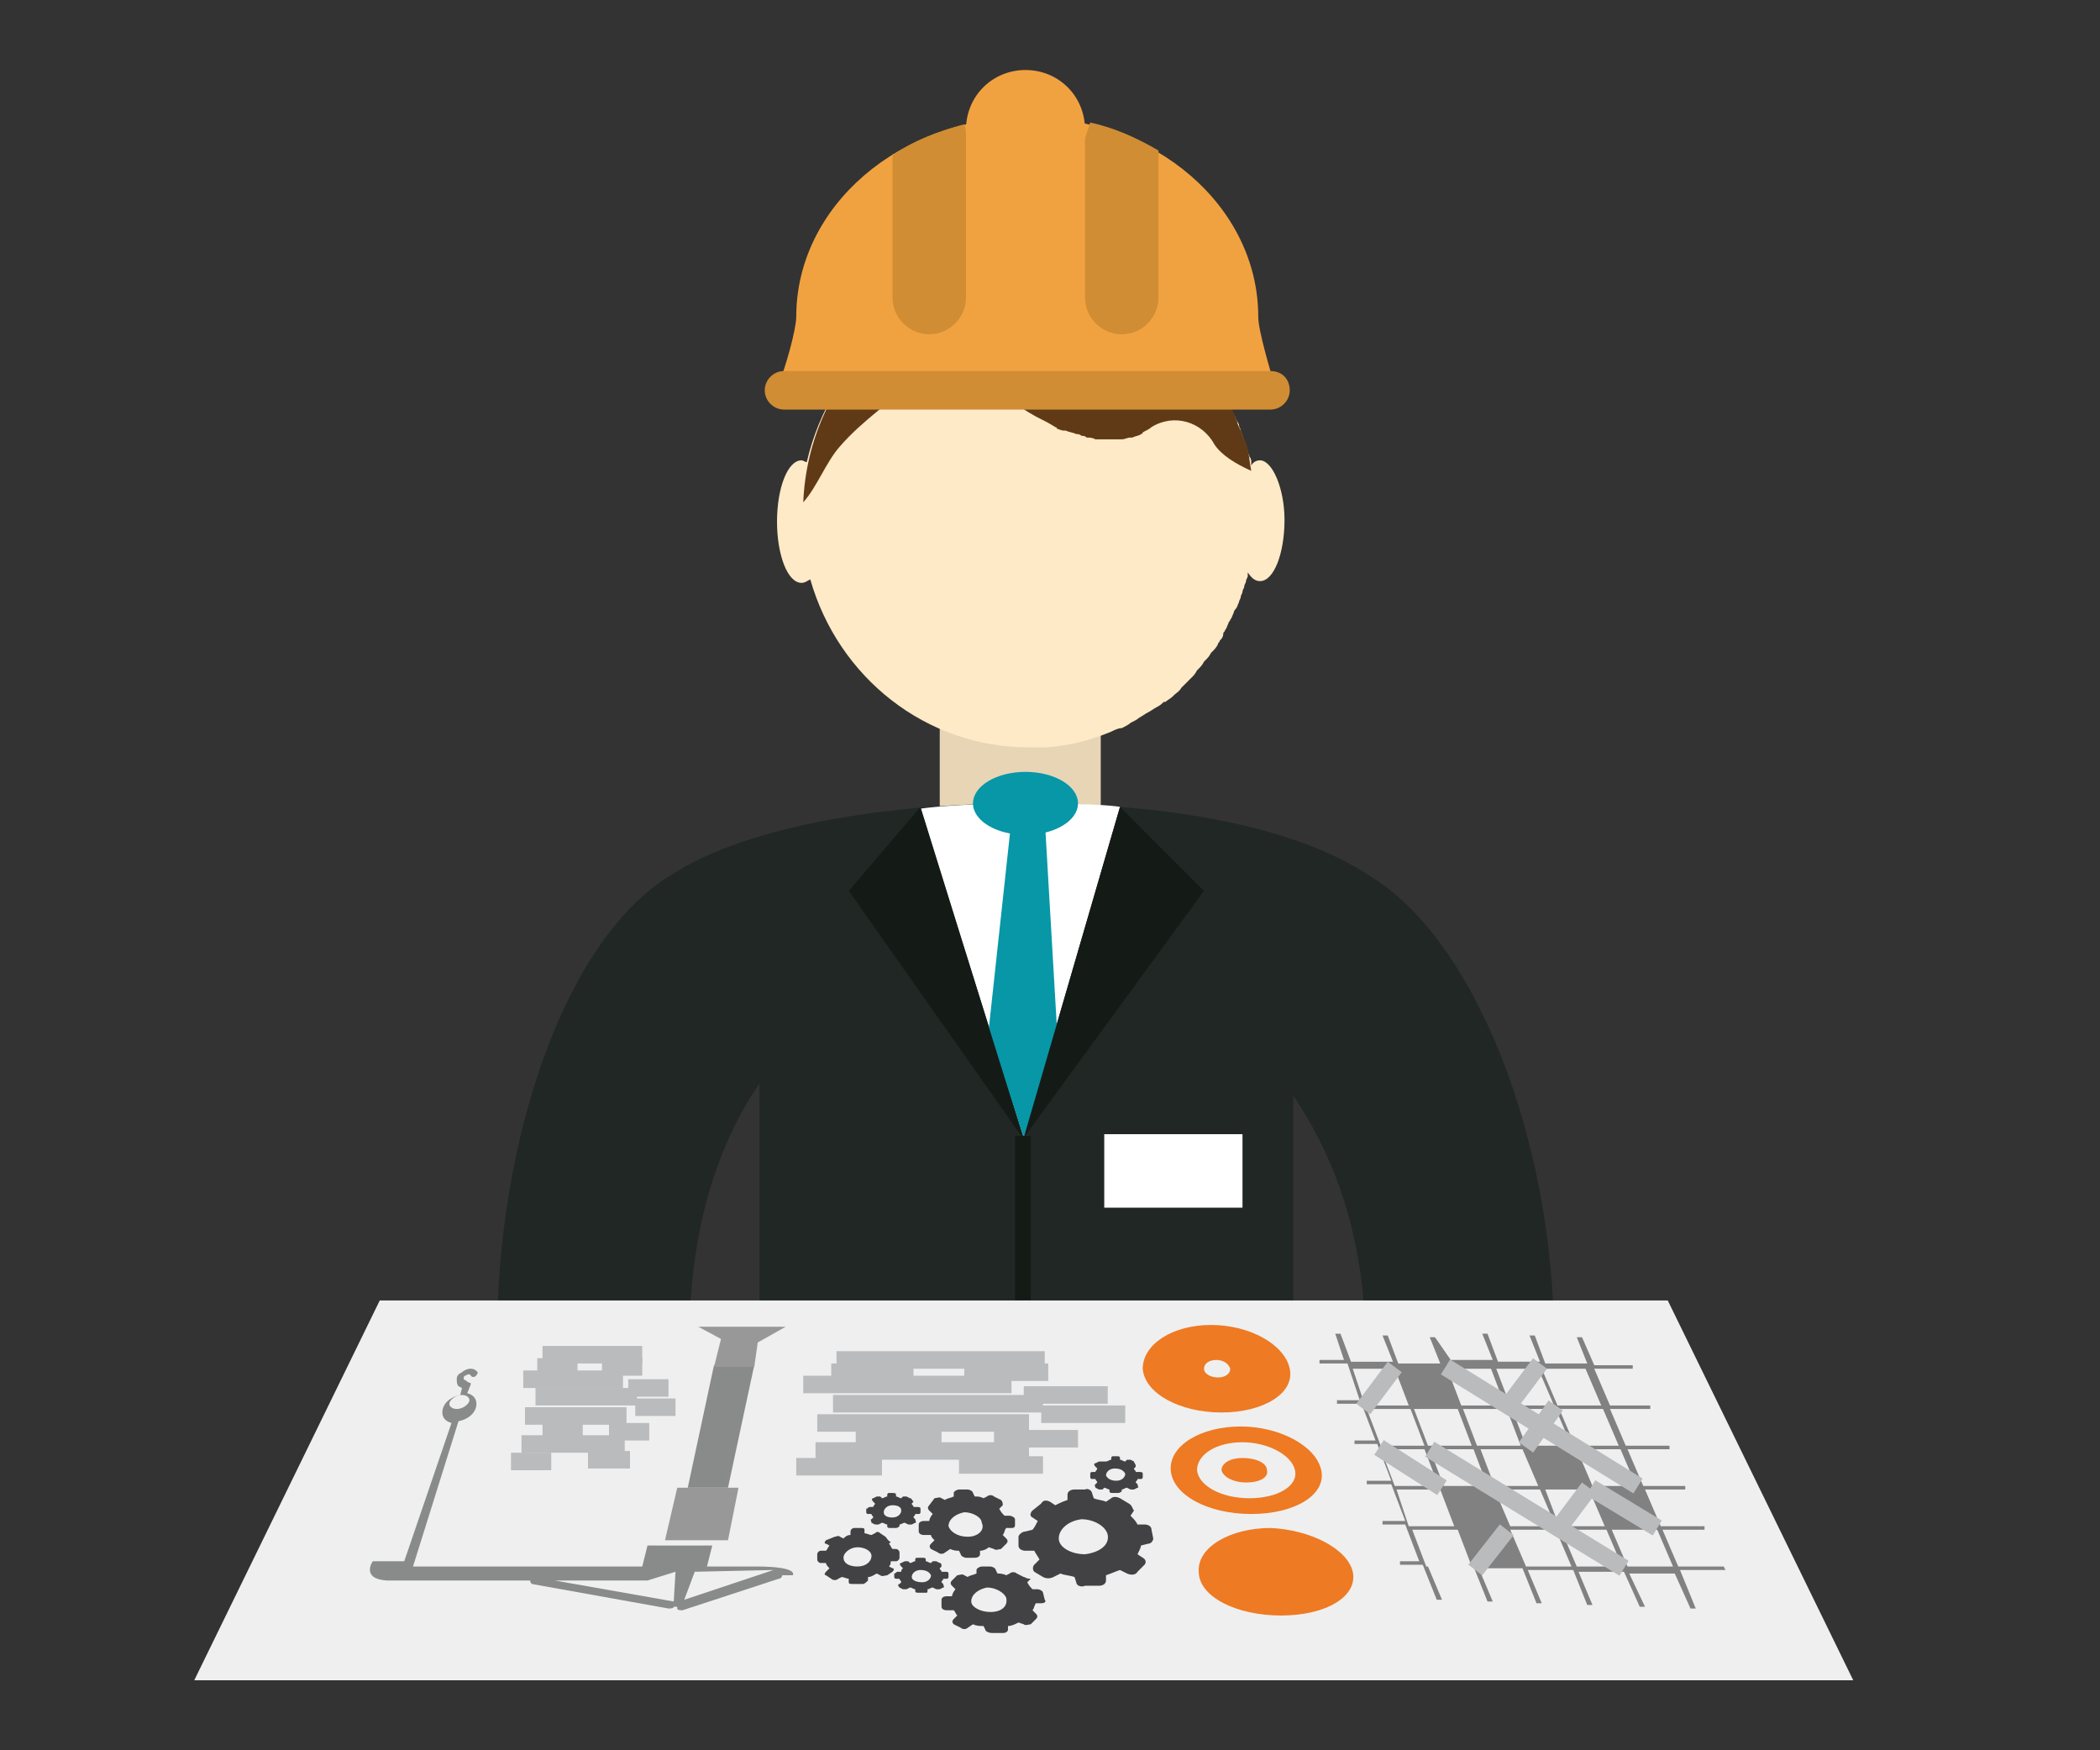 <?xml version="1.0" encoding="utf-8"?>
<!-- Generator: Adobe Illustrator 18.1.1, SVG Export Plug-In . SVG Version: 6.00 Build 0)  -->
<svg version="1.1" id="Layer_1" xmlns="http://www.w3.org/2000/svg" xmlns:xlink="http://www.w3.org/1999/xlink" x="0px" y="0px"
	 viewBox="0 0 120 100" enable-background="new 0 0 120 100" xml:space="preserve">
<rect x="0" y="0" width="120" height="100" fill="#333333" stroke="none"/>
<g>
	<g>
		<rect x="53.7" y="37.7" fill-rule="evenodd" clip-rule="evenodd" fill="#E7D5B6" width="9.2" height="9.4"/>
		<path fill-rule="evenodd" clip-rule="evenodd" fill="#FEEAC7" d="M72,26.3c-0.2,0-0.4,0.1-0.5,0.3c0-0.1,0-0.1,0-0.2
			c0-0.1,0-0.2-0.1-0.3c0-0.1-0.1-0.2-0.1-0.3c0-0.1-0.1-0.2-0.1-0.3c0-0.1-0.1-0.2-0.1-0.3c0-0.1-0.1-0.2-0.1-0.3
			c0-0.1-0.1-0.2-0.1-0.3c0-0.1-0.1-0.2-0.1-0.3c0-0.1-0.1-0.2-0.2-0.4c0-0.1-0.1-0.2-0.1-0.2c-0.1-0.1-0.1-0.2-0.2-0.4
			c0-0.1-0.1-0.1-0.1-0.2c-0.1-0.1-0.1-0.2-0.2-0.4c0-0.1-0.1-0.1-0.1-0.2c-0.1-0.1-0.2-0.2-0.2-0.4c0-0.1-0.1-0.1-0.1-0.2
			c-0.1-0.1-0.2-0.2-0.3-0.4c0,0-0.1-0.1-0.1-0.1c-0.1-0.1-0.2-0.2-0.3-0.4c0,0-0.1-0.1-0.1-0.1c-0.1-0.1-0.2-0.2-0.3-0.4
			c0,0-0.1-0.1-0.1-0.1c-0.1-0.1-0.2-0.2-0.3-0.4c0,0-0.1-0.1-0.1-0.1c-0.1-0.1-0.2-0.2-0.4-0.4c0,0-0.1,0-0.1-0.1
			c-0.1-0.1-0.3-0.2-0.4-0.4c0,0,0,0-0.1-0.1c-0.1-0.1-0.3-0.2-0.4-0.3c0,0,0,0-0.1,0c-0.1-0.1-0.3-0.2-0.4-0.3c0,0,0,0,0,0
			c-0.2-0.1-0.3-0.2-0.5-0.3c0,0,0,0,0,0c-0.2-0.1-0.3-0.2-0.5-0.3c0,0,0,0,0,0c-0.2-0.1-0.3-0.2-0.5-0.3c0,0,0,0,0,0
			c-0.2-0.1-0.4-0.2-0.5-0.3c0,0,0,0,0,0c-0.2-0.1-0.4-0.2-0.6-0.2c0,0,0,0,0,0c-1.2-0.5-2.4-0.8-3.7-0.9c0,0,0,0,0,0
			c-0.2,0-0.4,0-0.6,0c0,0,0,0,0,0c-0.1,0-0.2,0-0.4,0c-6.2,0-11.3,4.4-12.7,10.4c-0.1,0-0.2-0.1-0.3-0.1c-0.8,0-1.4,1.6-1.4,3.5
			c0,1.9,0.6,3.5,1.4,3.5c0.2,0,0.3-0.1,0.5-0.2c1.6,5.6,6.6,9.6,12.5,9.6c0.1,0,0.2,0,0.4,0c0,0,0,0,0,0c0.2,0,0.4,0,0.6,0
			c0,0,0,0,0,0c1.3-0.1,2.5-0.4,3.7-0.9c0,0,0,0,0,0c0.2-0.1,0.4-0.2,0.6-0.2c0,0,0,0,0,0c0.2-0.1,0.4-0.2,0.5-0.3c0,0,0,0,0,0
			c0.2-0.1,0.4-0.2,0.5-0.3c0,0,0,0,0,0c0.2-0.1,0.3-0.2,0.5-0.3c0,0,0,0,0,0c0.2-0.1,0.3-0.2,0.5-0.3c0,0,0,0,0,0
			c0.2-0.1,0.3-0.2,0.4-0.3c0,0,0,0,0.1,0c0.1-0.1,0.3-0.2,0.4-0.3c0,0,0,0,0.1-0.1c0.1-0.1,0.3-0.2,0.4-0.4c0,0,0.1-0.1,0.1-0.1
			c0.1-0.1,0.2-0.2,0.4-0.4c0,0,0.1-0.1,0.1-0.1c0.1-0.1,0.2-0.2,0.3-0.4c0,0,0.1-0.1,0.1-0.1c0.1-0.1,0.2-0.2,0.3-0.4
			c0,0,0.1-0.1,0.1-0.1c0.1-0.1,0.2-0.2,0.3-0.4c0,0,0.1-0.1,0.1-0.1c0.1-0.1,0.2-0.2,0.3-0.4c0-0.1,0.1-0.1,0.1-0.2
			c0.1-0.1,0.2-0.2,0.2-0.4c0-0.1,0.1-0.1,0.1-0.2c0.1-0.1,0.1-0.2,0.2-0.4c0-0.1,0.1-0.1,0.1-0.2c0.1-0.1,0.1-0.2,0.2-0.4
			c0-0.1,0.1-0.2,0.1-0.2c0.1-0.1,0.1-0.2,0.2-0.4c0-0.1,0.1-0.2,0.1-0.3c0-0.1,0.1-0.2,0.1-0.3c0-0.1,0.1-0.2,0.1-0.3
			c0-0.1,0.1-0.2,0.1-0.3c0-0.1,0.1-0.2,0.1-0.3c0,0,0-0.1,0-0.2c0.2,0.3,0.4,0.5,0.7,0.5c0.8,0,1.4-1.6,1.4-3.5
			C73.4,27.9,72.7,26.3,72,26.3z"/>
		<path fill-rule="evenodd" clip-rule="evenodd" fill="#212725" d="M88.8,76.6c0-11.4-4.5-23-10.6-26.6c-3.6-2.4-10.2-4.1-19.6-4.1
			c-9.4,0-16.5,1.7-20.1,4c-6.2,3.6-10.1,15.2-10.1,26.6v3.2h11v-3.2c0-7.6,2.4-12.3,4-14.6v17.8h30.5V62.6c1.7,2.5,4.1,7.1,4.1,14
			v3.2h11V76.6z"/>
		<path fill-rule="evenodd" clip-rule="evenodd" fill="#603A17" d="M71.3,25.7c0-0.2-0.1-0.3-0.1-0.4C71,25,71,24.8,70.9,24.6
			c-0.1-0.2-0.2-0.4-0.2-0.5c-0.1-0.2-0.1-0.3-0.2-0.5c-0.1-0.2-0.2-0.4-0.3-0.6c-0.1-0.1-0.1-0.3-0.2-0.4c-0.1-0.2-0.3-0.4-0.4-0.7
			c-0.1-0.1-0.1-0.2-0.2-0.3c-0.2-0.2-0.3-0.5-0.5-0.7c0-0.1-0.1-0.1-0.1-0.2c-0.2-0.2-0.4-0.5-0.6-0.7c0,0-0.1-0.1-0.1-0.1
			c-0.2-0.2-0.5-0.5-0.7-0.7c0,0,0,0-0.1-0.1c-0.3-0.2-0.5-0.5-0.8-0.7c0,0,0,0,0,0c-2.1-1.6-4.8-2.5-7.6-2.5c-7,0-12.7,5.7-13,12.8
			c0.8-0.9,1.3-2.3,2.1-3.2c1.3-1.5,3-2.6,4.5-4c1-0.9,2.8-1.1,3.8,0c0.8,0.9,1.8,1.7,2.9,2.3l0,0c0,0,0,0,0,0
			c0.4,0.2,0.8,0.4,1.1,0.6c0,0,0.1,0,0.1,0.1c0.1,0,0.2,0.1,0.4,0.1c0,0,0,0,0.1,0c0.2,0.1,0.4,0.1,0.6,0.2c0.1,0,0.2,0,0.3,0.1
			c0.1,0,0.2,0,0.3,0.1c0.2,0,0.3,0,0.5,0.1c0.1,0,0.1,0,0.2,0c0.1,0,0.3,0,0.4,0c0.1,0,0.1,0,0.2,0c0.2,0,0.4,0,0.5,0
			c0.1,0,0.1,0,0.2,0c0.2,0,0.3-0.1,0.5-0.1c0,0,0,0,0.1,0c0.2-0.1,0.4-0.1,0.5-0.2c0,0,0.1,0,0.1-0.1c0.2-0.1,0.4-0.2,0.5-0.3
			c1.3-0.8,2.9-0.3,3.6,1c0.4,0.6,1.2,1.1,2.1,1.5C71.4,26.4,71.4,26.1,71.3,25.7z"/>
		<g>
			<g>
				<path fill-rule="evenodd" clip-rule="evenodd" fill="#F1A240" d="M72.9,22.2c0-0.1,0-0.2-0.1-0.3c-0.2-0.7-0.9-3-0.9-3.8
					c0-6.3-5.9-11.4-13.2-11.4c-7.3,0-13.2,5.1-13.2,11.4c0,0.7-0.6,2.9-1.1,4.1H72.9z"/>
				<path fill-rule="evenodd" clip-rule="evenodd" fill="#F1A240" d="M58.6,10.8c1.9,0,3.4-1.5,3.4-3.4C62,5.5,60.5,4,58.6,4
					c-1.9,0-3.4,1.5-3.4,3.4C55.2,9.3,56.8,10.8,58.6,10.8z"/>
				<g>
					<g>
						<g>
							<path fill-rule="evenodd" clip-rule="evenodd" fill="#D08D34" d="M51.1,8.8c1.2-0.8,2.5-1.3,4-1.7c0.1,0.2,0.1,0.5,0.1,0.8
								V17c0,1.1-0.9,2.1-2.1,2.1l0,0c-1.1,0-2.1-0.9-2.1-2.1V8.8z"/>
						</g>
						<g>
							<path fill-rule="evenodd" clip-rule="evenodd" fill="#D08D34" d="M62.3,7c1.4,0.3,2.7,0.9,3.9,1.6V17c0,1.1-0.9,2.1-2.1,2.1
								l0,0c-1.1,0-2.1-0.9-2.1-2.1V7.9C62.1,7.6,62.2,7.3,62.3,7z"/>
						</g>
					</g>
				</g>
			</g>
			<path fill-rule="evenodd" clip-rule="evenodd" fill="#D08D34" d="M73.7,22.3c0,0.6-0.5,1.1-1.1,1.1H44.8c-0.6,0-1.1-0.5-1.1-1.1
				l0,0c0-0.6,0.5-1.1,1.1-1.1h27.8C73.3,21.2,73.7,21.7,73.7,22.3L73.7,22.3z"/>
		</g>
		<path fill="#E7D5B6" d="M59,45.9"/>
		<path fill-rule="evenodd" clip-rule="evenodd" fill="#FFFFFF" d="M52.6,46.2L58.5,65L64,46.1c0,0-0.9-0.2-5.2-0.2
			S52.6,46.2,52.6,46.2z"/>
		<ellipse fill-rule="evenodd" clip-rule="evenodd" fill="#0797A7" cx="58.6" cy="45.9" rx="3" ry="1.8"/>
		<polygon fill-rule="evenodd" clip-rule="evenodd" fill="#0797A7" points="57.8,46.8 56.5,58.8 58.5,65 60.4,58.8 59.7,46.8 		"/>
		<rect x="63.1" y="64.8" fill-rule="evenodd" clip-rule="evenodd" fill="#FFFFFF" width="7.9" height="4.2"/>
		<polygon fill-rule="evenodd" clip-rule="evenodd" fill="#141B17" points="64,46.1 68.8,50.9 58.5,65 		"/>
		<polygon fill-rule="evenodd" clip-rule="evenodd" fill="#141B17" points="52.6,46.1 48.5,50.9 58.5,65.1 		"/>
		<rect x="58" y="64.9" fill-rule="evenodd" clip-rule="evenodd" fill="#141B17" width="0.9" height="14.9"/>
	</g>
	<g>
		<g>
			<polygon fill="#EFEFEF" points="105.9,96 11.1,96 21.7,74.3 95.3,74.3 			"/>
		</g>
		<g opacity="0.5">
			<g>
				<path fill="#212725" d="M23.1,89.2h-1.8c0,0-0.7,1,0.8,1.1h8.2c0,0.1,0,0.1,0.1,0.2l7.8,1.4c0.1,0,0.3,0,0.3-0.1c0,0,0,0,0,0
					h0.2c0,0,0,0.1,0,0.1c0,0.1,0.2,0.1,0.3,0.1l5.5-1.8c0.1,0,0.2-0.1,0.2-0.2l0.6,0c0,0,0.4-0.5-2.1-0.5h-2.8l0.3-1.2h-3.7
					l-0.3,1.2H23.6l2.6-8.3c0,0,0,0,0,0c0.5-0.1,0.9-0.4,1-0.8c0.1-0.4-0.1-0.7-0.5-0.8l0.2-0.5c0-0.1,0-0.1-0.1-0.1l-0.3-0.2
					c0,0,0-0.1,0-0.1c0-0.1,0.1-0.1,0.1-0.1c0.1-0.1,0.3-0.1,0.3,0c0.1,0.1,0.2,0.1,0.3,0c0.1-0.1,0.1-0.2,0.1-0.2
					c-0.1-0.1-0.2-0.2-0.4-0.2c-0.2,0-0.4,0.1-0.5,0.2c-0.2,0.1-0.3,0.2-0.3,0.4c0,0.1,0,0.3,0.1,0.4c0,0,0,0,0,0l0.2,0.1l-0.1,0.4
					c-0.5,0.1-0.9,0.4-1,0.8c-0.1,0.4,0.1,0.7,0.5,0.8c0,0,0,0,0,0L23.1,89.2L23.1,89.2z M39.7,89.8l4.5-0.1l-5.1,1.7L39.7,89.8z
					 M37,90.3l1.6-0.5l-0.1,1.7l-6.8-1.2H37L37,90.3z M25.7,80.1c0.1-0.2,0.4-0.4,0.7-0.4c0.3,0,0.5,0.2,0.4,0.4
					c-0.1,0.2-0.4,0.4-0.7,0.4C25.8,80.5,25.6,80.3,25.7,80.1z"/>
			</g>
			<polygon fill="#424143" points="41.6,88 38,88 38.7,85 42.2,85 			"/>
			<g>
				<polygon fill="#212725" points="41.6,85 39.3,85 40.8,78 43.1,78 				"/>
			</g>
			<polygon fill="#424143" points="39.9,75.8 41.2,76.5 40.8,78.1 43.1,78.1 43.3,76.7 44.9,75.8 			"/>
		</g>
		<path fill="#818182" d="M98.5,89.5h-2.6l-0.9-2.1h2.4l0-0.2h-2.5l-0.9-2.1h2.3l0-0.2h-2.4l-0.9-2.1h2.4l0-0.2h-2.5l-0.9-2.1h2.3
			l0-0.2h-2.3l-0.9-2.1h2.2l0-0.2h-2.2l-0.7-1.6l-0.3,0l0.6,1.5h-2.4l-0.6-1.6l-0.3,0l0.6,1.5h-2.4l-0.6-1.6l-0.3,0l0.6,1.5h-2.4
			L82,76.4l-0.3,0l0.6,1.5h-2.4l-0.6-1.6l-0.3,0l0.6,1.5h-2.4l-0.6-1.6l-0.3,0l0.5,1.5h-1.4l0,0.2H77l0.7,2.1h-1.3l0,0.2h1.4
			l0.8,2.1h-1.2l0,0.2h1.3l0.8,2.1h-1.4l0,0.2h1.4l0.8,2.1H79l0,0.2h1.3l0.8,2.1H80l0,0.2h1.3l0.8,2l0.3,0l-0.8-1.9h2.6l0.8,2l0.3,0
			l-0.8-1.9H87l0.8,2l0.3,0l-0.8-1.9h2.6l0.8,2l0.3,0l-0.8-1.9h2.6l0.9,2l0.3,0l-0.9-1.9h2.6l0.9,2l0.3,0L96,89.7h2.6L98.5,89.5z
			 M87.9,84.9h-2.5l-0.8-2.1H87L87.9,84.9z M87.2,82.6l-0.8-2.1h2.5l0.9,2.1H87.2z M86.9,82.6h-2.5l-0.8-2.1h2.5L86.9,82.6z
			 M84.1,82.6h-2.5l-0.8-2.1h2.5L84.1,82.6z M84.2,82.8l0.8,2.1h-2.5l-0.8-2.1H84.2z M85.4,85.1H88l0.9,2.1h-2.6L85.4,85.1z
			 M88.3,85.1h2.5l0.9,2.1h-2.6L88.3,85.1z M93.5,84.9H91l-0.9-2.1h2.5L93.5,84.9z M92.5,82.6H90l-0.9-2.1h2.5L92.5,82.6z
			 M90.6,78.2l0.9,2.1H89l-0.9-2.1H90.6z M87.9,78.2l0.9,2.1h-2.5l-0.8-2.1H87.9z M85.2,78.2l0.8,2.1h-2.5l-0.8-2.1H85.2z
			 M77.3,78.2h2.4l0.8,2.1H78L77.3,78.2z M78.1,80.5h2.5l0.8,2.1h-2.5L78.1,80.5z M78.9,82.8h2.5l0.8,2.1h-2.5L78.9,82.8z
			 M79.8,85.1h2.5l0.8,2.1h-2.6L79.8,85.1z M81.5,89.5l-0.8-2.1h2.6l0.8,2.1H81.5z M87.2,89.5l-0.9-2.1h2.6l0.9,2.1H87.2z
			 M90.1,89.5l-0.9-2.1h2.6l0.9,2.1H90.1z M93,89.5l-0.9-2.1h2.6l0.9,2.1H93z"/>
		<path fill="#EE7A23" d="M73.7,78.2c0.3,1.4-1.5,2.5-3.9,2.5c-2.4,0-4.4-1.1-4.5-2.5c0-1.4,1.7-2.5,3.9-2.5
			C71.4,75.7,73.4,76.8,73.7,78.2z"/>
		<path fill="#EE7A23" d="M75.5,84c0.3,1.4-1.5,2.5-4,2.5c-2.5,0-4.5-1.1-4.6-2.5c-0.1-1.4,1.7-2.5,4-2.5
			C73.1,81.5,75.2,82.6,75.5,84z"/>
		<path fill="#EE7A23" d="M77.3,89.8c0.3,1.4-1.5,2.5-4.1,2.5c-2.6,0-4.7-1.1-4.7-2.5c-0.1-1.4,1.8-2.5,4.1-2.5
			C74.9,87.4,77,88.5,77.3,89.8z"/>
		<line fill="none" stroke="#B9BBBD" stroke-miterlimit="10" x1="81.7" y1="82.8" x2="92.8" y2="89.6"/>
		<line fill="none" stroke="#B9BBBD" stroke-miterlimit="10" x1="82.6" y1="78.1" x2="93.6" y2="84.9"/>
		<line fill="none" stroke="#B9BBBD" stroke-miterlimit="10" x1="88.9" y1="80.3" x2="87.2" y2="82.7"/>
		<line fill="none" stroke="#B9BBBD" stroke-miterlimit="10" x1="86.1" y1="87.4" x2="84.3" y2="89.7"/>
		<line fill="none" stroke="#B9BBBD" stroke-miterlimit="10" x1="79.7" y1="78.1" x2="77.9" y2="80.5"/>
		<line fill="none" stroke="#B9BBBD" stroke-miterlimit="10" x1="88" y1="77.9" x2="86.2" y2="80.3"/>
		<line fill="none" stroke="#B9BBBD" stroke-miterlimit="10" x1="90.8" y1="85" x2="89" y2="87.4"/>
		<line fill="none" stroke="#B9BBBD" stroke-miterlimit="10" x1="78.8" y1="82.7" x2="82.4" y2="85"/>
		<line fill="none" stroke="#B9BBBD" stroke-miterlimit="10" x1="90.9" y1="85" x2="94.7" y2="87.3"/>
		<g>
			<line fill="none" stroke="#B9BBBD" stroke-miterlimit="10" x1="47.8" y1="77.7" x2="59.7" y2="77.7"/>
			<line fill="none" stroke="#B9BBBD" stroke-miterlimit="10" x1="45.9" y1="79.1" x2="57.8" y2="79.1"/>
			<line fill="none" stroke="#B9BBBD" stroke-miterlimit="10" x1="47.6" y1="80.2" x2="59.6" y2="80.2"/>
			<line fill="none" stroke="#B9BBBD" stroke-miterlimit="10" x1="46.7" y1="81.3" x2="58.8" y2="81.3"/>
			<line fill="none" stroke="#B9BBBD" stroke-miterlimit="10" x1="46.6" y1="82.9" x2="58.8" y2="82.9"/>
			<line fill="none" stroke="#B9BBBD" stroke-miterlimit="10" x1="48.9" y1="82" x2="53.8" y2="82"/>
			<line fill="none" stroke="#B9BBBD" stroke-miterlimit="10" x1="55.1" y1="78.4" x2="59.9" y2="78.4"/>
			<line fill="none" stroke="#B9BBBD" stroke-miterlimit="10" x1="54.8" y1="83.7" x2="59.6" y2="83.7"/>
			<line fill="none" stroke="#B9BBBD" stroke-miterlimit="10" x1="56.8" y1="82.2" x2="61.6" y2="82.2"/>
			<line fill="none" stroke="#B9BBBD" stroke-miterlimit="10" x1="59.5" y1="80.8" x2="64.3" y2="80.8"/>
			<line fill="none" stroke="#B9BBBD" stroke-miterlimit="10" x1="58.5" y1="79.7" x2="63.3" y2="79.7"/>
			<line fill="none" stroke="#B9BBBD" stroke-miterlimit="10" x1="45.5" y1="83.8" x2="50.4" y2="83.8"/>
			<line fill="none" stroke="#B9BBBD" stroke-miterlimit="10" x1="47.5" y1="78.4" x2="52.2" y2="78.4"/>
		</g>
		<g>
			<line fill="none" stroke="#B9BBBD" stroke-miterlimit="10" x1="31" y1="77.4" x2="36.7" y2="77.4"/>
			<line fill="none" stroke="#B9BBBD" stroke-miterlimit="10" x1="29.9" y1="78.8" x2="35.6" y2="78.8"/>
			<line fill="none" stroke="#B9BBBD" stroke-miterlimit="10" x1="30.6" y1="79.8" x2="36.4" y2="79.8"/>
			<line fill="none" stroke="#B9BBBD" stroke-miterlimit="10" x1="30" y1="80.9" x2="35.8" y2="80.9"/>
			<line fill="none" stroke="#B9BBBD" stroke-miterlimit="10" x1="29.8" y1="82.5" x2="35.7" y2="82.5"/>
			<line fill="none" stroke="#B9BBBD" stroke-miterlimit="10" x1="31" y1="81.6" x2="33.3" y2="81.6"/>
			<line fill="none" stroke="#B9BBBD" stroke-miterlimit="10" x1="34.4" y1="78.1" x2="36.7" y2="78.1"/>
			<line fill="none" stroke="#B9BBBD" stroke-miterlimit="10" x1="33.6" y1="83.4" x2="36" y2="83.4"/>
			<line fill="none" stroke="#B9BBBD" stroke-miterlimit="10" x1="34.8" y1="81.8" x2="37.1" y2="81.8"/>
			<line fill="none" stroke="#B9BBBD" stroke-miterlimit="10" x1="36.3" y1="80.4" x2="38.6" y2="80.4"/>
			<line fill="none" stroke="#B9BBBD" stroke-miterlimit="10" x1="35.9" y1="79.3" x2="38.2" y2="79.3"/>
			<line fill="none" stroke="#B9BBBD" stroke-miterlimit="10" x1="29.2" y1="83.5" x2="31.5" y2="83.5"/>
			<line fill="none" stroke="#B9BBBD" stroke-miterlimit="10" x1="30.7" y1="78.1" x2="33" y2="78.1"/>
		</g>
		<g>
			<path fill="#424143" d="M64.5,85.9L64,85.6c-0.2-0.1-0.4-0.1-0.5,0l-0.3,0.2c-0.2-0.1-0.5-0.1-0.7-0.2l-0.1-0.3
				c0-0.1-0.2-0.3-0.4-0.2l-0.6,0c-0.2,0-0.4,0.1-0.4,0.3l0,0.3c-0.3,0.1-0.5,0.2-0.7,0.3l-0.3-0.2c-0.2-0.1-0.4-0.1-0.5,0.1
				l-0.5,0.4c-0.1,0.1-0.2,0.3,0,0.4l0.3,0.2c-0.1,0.2-0.2,0.4-0.3,0.5l-0.4,0.1c-0.2,0-0.4,0.2-0.4,0.3l0,0.5
				c0,0.2,0.2,0.3,0.4,0.3l0.5,0c0.1,0.2,0.2,0.3,0.3,0.5l-0.3,0.3c-0.1,0.1-0.1,0.3,0,0.4l0.5,0.3c0.2,0.1,0.4,0.1,0.6,0l0.4-0.2
				c0.2,0.1,0.5,0.1,0.8,0.2l0.1,0.3c0,0.2,0.3,0.3,0.5,0.2l0.8,0c0.2,0,0.4-0.1,0.4-0.3l0-0.3c0.3-0.1,0.5-0.2,0.8-0.3l0.4,0.2
				c0.2,0.1,0.5,0.1,0.6-0.1l0.4-0.4c0.1-0.1,0.1-0.3-0.1-0.4l-0.3-0.2c0.1-0.2,0.2-0.4,0.2-0.5l0.4-0.1c0.2,0,0.3-0.2,0.3-0.3
				l-0.1-0.5c0-0.2-0.2-0.3-0.4-0.3l-0.4,0c-0.1-0.2-0.2-0.3-0.4-0.5l0.2-0.3C64.7,86.2,64.7,86,64.5,85.9z M62,88.8
				c-0.8,0-1.5-0.4-1.5-0.9c0-0.5,0.5-1,1.3-1.1c0.7,0,1.4,0.4,1.5,0.9C63.4,88.3,62.8,88.7,62,88.8z"/>
			<path fill="#424143" d="M57.2,85.7l-0.4-0.2c-0.1-0.1-0.3-0.1-0.4,0l-0.2,0.1c-0.2-0.1-0.3-0.1-0.5-0.1l-0.1-0.2
				c0-0.1-0.2-0.2-0.3-0.2l-0.5,0c-0.1,0-0.3,0.1-0.3,0.2l0,0.2c-0.2,0.1-0.4,0.1-0.5,0.2l-0.2-0.1c-0.1-0.1-0.3,0-0.4,0L53.1,86
				c-0.1,0.1-0.1,0.2,0,0.3l0.2,0.2c-0.1,0.1-0.2,0.3-0.2,0.4l-0.3,0c-0.2,0-0.3,0.1-0.3,0.2l0,0.4c0,0.1,0.1,0.2,0.3,0.2l0.4,0
				c0,0.1,0.1,0.2,0.2,0.3l-0.2,0.2c-0.1,0.1-0.1,0.2,0,0.3l0.4,0.2c0.1,0.1,0.3,0.1,0.4,0l0.3-0.2c0.2,0.1,0.4,0.1,0.5,0.1l0.1,0.2
				c0,0.1,0.2,0.2,0.3,0.2l0.5,0c0.2,0,0.3-0.1,0.3-0.2l0-0.2c0.2,0,0.4-0.1,0.5-0.2l0.3,0.1c0.1,0.1,0.3,0,0.4,0l0.3-0.3
				c0.1-0.1,0.1-0.2,0-0.3l-0.2-0.2c0.1-0.1,0.1-0.3,0.2-0.4l0.3,0c0.2,0,0.2-0.1,0.2-0.2L58,86.8c0-0.1-0.2-0.2-0.3-0.2l-0.3,0
				c-0.1-0.1-0.2-0.2-0.3-0.4l0.2-0.2C57.3,85.9,57.3,85.8,57.2,85.7z M55.3,87.8c-0.6,0-1-0.3-1.1-0.6c0-0.4,0.4-0.7,0.9-0.8
				c0.5,0,1,0.3,1,0.6C56.3,87.4,55.9,87.8,55.3,87.8z"/>
			<path fill="#424143" d="M58.5,90.1l-0.4-0.2c-0.1-0.1-0.3-0.1-0.4,0L57.5,90c-0.2-0.1-0.4-0.1-0.5-0.1l-0.1-0.2
				c0-0.1-0.2-0.2-0.3-0.2l-0.5,0c-0.1,0-0.3,0.1-0.3,0.2l0,0.2c-0.2,0.1-0.4,0.1-0.5,0.2L55.1,90c-0.1-0.1-0.3,0-0.4,0l-0.3,0.3
				c-0.1,0.1-0.1,0.2,0,0.3l0.2,0.2c-0.1,0.1-0.2,0.3-0.2,0.4l-0.3,0c-0.2,0-0.3,0.1-0.3,0.2l0,0.4c0,0.1,0.1,0.2,0.3,0.2l0.4,0
				c0.1,0.1,0.1,0.2,0.2,0.3l-0.2,0.2c-0.1,0.1-0.1,0.2,0,0.3l0.4,0.2c0.1,0.1,0.3,0.1,0.4,0l0.3-0.2c0.2,0.1,0.4,0.1,0.6,0.1
				l0.1,0.2c0,0.1,0.2,0.2,0.4,0.2l0.6,0c0.2,0,0.3-0.1,0.3-0.2l0-0.2c0.2,0,0.4-0.1,0.6-0.2l0.3,0.1c0.1,0.1,0.3,0,0.4,0l0.3-0.3
				c0.1-0.1,0.1-0.2,0-0.3l-0.2-0.2c0.1-0.1,0.1-0.3,0.2-0.4l0.3,0c0.2,0,0.3-0.1,0.2-0.2l-0.1-0.4c0-0.1-0.2-0.2-0.3-0.2l-0.3,0
				c-0.1-0.1-0.2-0.2-0.3-0.4l0.2-0.2C58.6,90.2,58.6,90.1,58.5,90.1z M56.6,92.1c-0.6,0-1.1-0.3-1.1-0.6c0-0.4,0.4-0.7,0.9-0.8
				c0.5,0,1,0.3,1.1,0.6C57.6,91.8,57.2,92.1,56.6,92.1z"/>
			<path fill="#424143" d="M53.7,89.3l-0.2-0.1c-0.1,0-0.1,0-0.2,0l-0.1,0.1c-0.1,0-0.2-0.1-0.3-0.1l0-0.1c0-0.1-0.1-0.1-0.2-0.1
				l-0.3,0c-0.1,0-0.1,0.1-0.1,0.1l0,0.1c-0.1,0-0.2,0.1-0.3,0.1l-0.1-0.1c-0.1,0-0.2,0-0.2,0l-0.2,0.1c-0.1,0-0.1,0.1,0,0.2
				l0.1,0.1c-0.1,0.1-0.1,0.1-0.1,0.2l-0.2,0c-0.1,0-0.1,0.1-0.2,0.1l0,0.2c0,0.1,0.1,0.1,0.1,0.1l0.2,0c0,0.1,0.1,0.1,0.1,0.2
				l-0.1,0.1c-0.1,0-0.1,0.1,0,0.2l0.2,0.1c0.1,0,0.2,0,0.2,0l0.2-0.1c0.1,0,0.2,0.1,0.3,0.1l0,0.1c0,0.1,0.1,0.1,0.2,0.1l0.3,0
				C53,91,53,91,53,90.9l0-0.1c0.1,0,0.2-0.1,0.3-0.1l0.2,0.1c0.1,0,0.2,0,0.2,0l0.2-0.1c0.1,0,0-0.1,0-0.2l-0.1-0.1
				c0-0.1,0.1-0.1,0.1-0.2l0.2,0c0.1,0,0.1-0.1,0.1-0.1l0-0.2c0-0.1-0.1-0.1-0.2-0.1l-0.2,0c0-0.1-0.1-0.1-0.1-0.2l0.1-0.1
				C53.8,89.4,53.8,89.3,53.7,89.3z M52.7,90.4c-0.3,0-0.6-0.1-0.6-0.3c0-0.2,0.2-0.4,0.5-0.4c0.3,0,0.5,0.1,0.6,0.3
				C53.2,90.2,53,90.4,52.7,90.4z"/>
			<path fill="#424143" d="M52,85.6l-0.2-0.1c-0.1,0-0.1,0-0.2,0l-0.1,0.1c-0.1,0-0.2-0.1-0.3-0.1l0-0.1c0-0.1-0.1-0.1-0.2-0.1
				l-0.2,0c-0.1,0-0.1,0.1-0.1,0.1l0,0.1c-0.1,0-0.2,0.1-0.3,0.1l-0.1-0.1c-0.1,0-0.1,0-0.2,0l-0.2,0.1c-0.1,0-0.1,0.1,0,0.2
				l0.1,0.1c0,0.1-0.1,0.1-0.1,0.2l-0.2,0c-0.1,0-0.1,0.1-0.2,0.1l0,0.2c0,0.1,0.1,0.1,0.1,0.1l0.2,0c0,0.1,0.1,0.1,0.1,0.2
				l-0.1,0.1c-0.1,0,0,0.1,0,0.2l0.2,0.1c0.1,0,0.2,0,0.2,0l0.2-0.1c0.1,0,0.2,0.1,0.3,0.1l0,0.1c0,0.1,0.1,0.1,0.2,0.1l0.3,0
				c0.1,0,0.2-0.1,0.2-0.1l0-0.1c0.1,0,0.2-0.1,0.3-0.1l0.2,0.1c0.1,0,0.2,0,0.2,0l0.2-0.1c0.1,0,0-0.1,0-0.2l-0.1-0.1
				c0-0.1,0.1-0.1,0.1-0.2l0.2,0c0.1,0,0.1-0.1,0.1-0.1l0-0.2c0-0.1-0.1-0.1-0.2-0.1l-0.2,0c0-0.1-0.1-0.1-0.1-0.2l0.1-0.1
				C52.1,85.7,52.1,85.6,52,85.6z M51,86.7c-0.3,0-0.5-0.1-0.5-0.3c0-0.2,0.2-0.4,0.5-0.4c0.3,0,0.5,0.1,0.5,0.3
				C51.5,86.5,51.3,86.7,51,86.7z"/>
			<path fill="#424143" d="M64.8,83.5l-0.2-0.1c-0.1,0-0.1,0-0.2,0l-0.1,0.1c-0.1,0-0.2-0.1-0.3-0.1l0-0.1c0-0.1-0.1-0.1-0.2-0.1
				l-0.2,0c-0.1,0-0.1,0.1-0.1,0.1l0,0.1c-0.1,0-0.2,0.1-0.3,0.1L63,83.5c-0.1,0-0.1,0-0.2,0l-0.2,0.1c-0.1,0-0.1,0.1,0,0.2l0.1,0.1
				c0,0.1-0.1,0.1-0.1,0.2l-0.2,0c-0.1,0-0.1,0.1-0.1,0.1l0,0.2c0,0.1,0.1,0.1,0.1,0.1l0.2,0c0,0.1,0.1,0.1,0.1,0.2l-0.1,0.1
				c-0.1,0.1,0,0.1,0,0.2l0.2,0.1c0.1,0,0.2,0,0.2,0l0.1-0.1c0.1,0,0.2,0.1,0.3,0.1l0,0.1c0,0.1,0.1,0.1,0.2,0.1l0.3,0
				c0.1,0,0.2-0.1,0.2-0.1l0-0.1c0.1,0,0.2-0.1,0.3-0.1l0.2,0.1c0.1,0,0.2,0,0.2,0l0.2-0.1c0.1,0,0-0.1,0-0.2l-0.1-0.1
				c0-0.1,0.1-0.1,0.1-0.2l0.2,0c0.1,0,0.1-0.1,0.1-0.1l0-0.2c0-0.1-0.1-0.1-0.2-0.1l-0.2,0c0-0.1-0.1-0.1-0.1-0.2l0.1-0.1
				C64.9,83.6,64.8,83.6,64.8,83.5z M63.8,84.6c-0.3,0-0.5-0.1-0.6-0.3c0-0.2,0.2-0.4,0.5-0.4c0.3,0,0.5,0.1,0.6,0.3
				C64.3,84.4,64.1,84.6,63.8,84.6z"/>
			<path fill="#424143" d="M50.6,87.8l-0.3-0.2c-0.1-0.1-0.2-0.1-0.3,0l-0.2,0.1c-0.1,0-0.3-0.1-0.4-0.1l0-0.2
				c0-0.1-0.1-0.1-0.2-0.1l-0.4,0c-0.1,0-0.2,0.1-0.2,0.2l0,0.2c-0.2,0-0.3,0.1-0.4,0.2l-0.2-0.1c-0.1-0.1-0.2,0-0.3,0L47.2,88
				c-0.1,0.1-0.1,0.2,0,0.2l0.2,0.1c-0.1,0.1-0.1,0.2-0.2,0.3l-0.3,0c-0.1,0-0.2,0.1-0.2,0.2l0,0.3c0,0.1,0.1,0.2,0.2,0.2l0.3,0
				c0,0.1,0.1,0.2,0.2,0.3l-0.2,0.2c-0.1,0.1-0.1,0.2,0,0.2l0.3,0.2c0.1,0.1,0.3,0.1,0.4,0l0.2-0.1c0.1,0,0.3,0.1,0.4,0.1l0,0.2
				c0,0.1,0.1,0.1,0.3,0.1l0.5,0c0.1,0,0.2-0.1,0.3-0.2l0-0.2c0.2,0,0.3-0.1,0.5-0.2l0.2,0.1c0.1,0.1,0.3,0,0.4,0l0.3-0.2
				c0.1-0.1,0.1-0.2,0-0.2l-0.2-0.1c0.1-0.1,0.1-0.2,0.1-0.3l0.3,0c0.1,0,0.2-0.1,0.2-0.2l0-0.3c0-0.1-0.1-0.2-0.2-0.2l-0.2,0
				c-0.1-0.1-0.1-0.2-0.2-0.3l0.1-0.1C50.7,88,50.7,87.9,50.6,87.8z M49,89.5c-0.5,0-0.8-0.2-0.8-0.5c0-0.3,0.4-0.6,0.8-0.6
				c0.4,0,0.8,0.2,0.8,0.5C49.8,89.2,49.5,89.5,49,89.5z"/>
		</g>
		<g>
			<path fill="#EFEFEF" d="M74,84c0.2,0.9-1,1.6-2.6,1.6c-1.6,0-2.9-0.7-3-1.6c0-0.9,1.1-1.6,2.6-1.6C72.4,82.4,73.8,83.1,74,84z"/>
		</g>
		<path fill="#EE7A23" d="M72.4,84c0.1,0.4-0.4,0.7-1.2,0.7c-0.7,0-1.3-0.3-1.4-0.7c0-0.4,0.5-0.7,1.2-0.7
			C71.8,83.3,72.4,83.6,72.4,84z"/>
		<g>
			<path fill="#EFEFEF" d="M70.3,78.2c0,0.3-0.3,0.5-0.7,0.5c-0.4,0-0.8-0.2-0.8-0.5c0-0.3,0.3-0.5,0.7-0.5
				C69.9,77.7,70.2,77.9,70.3,78.2z"/>
		</g>
	</g>
</g>
</svg>
